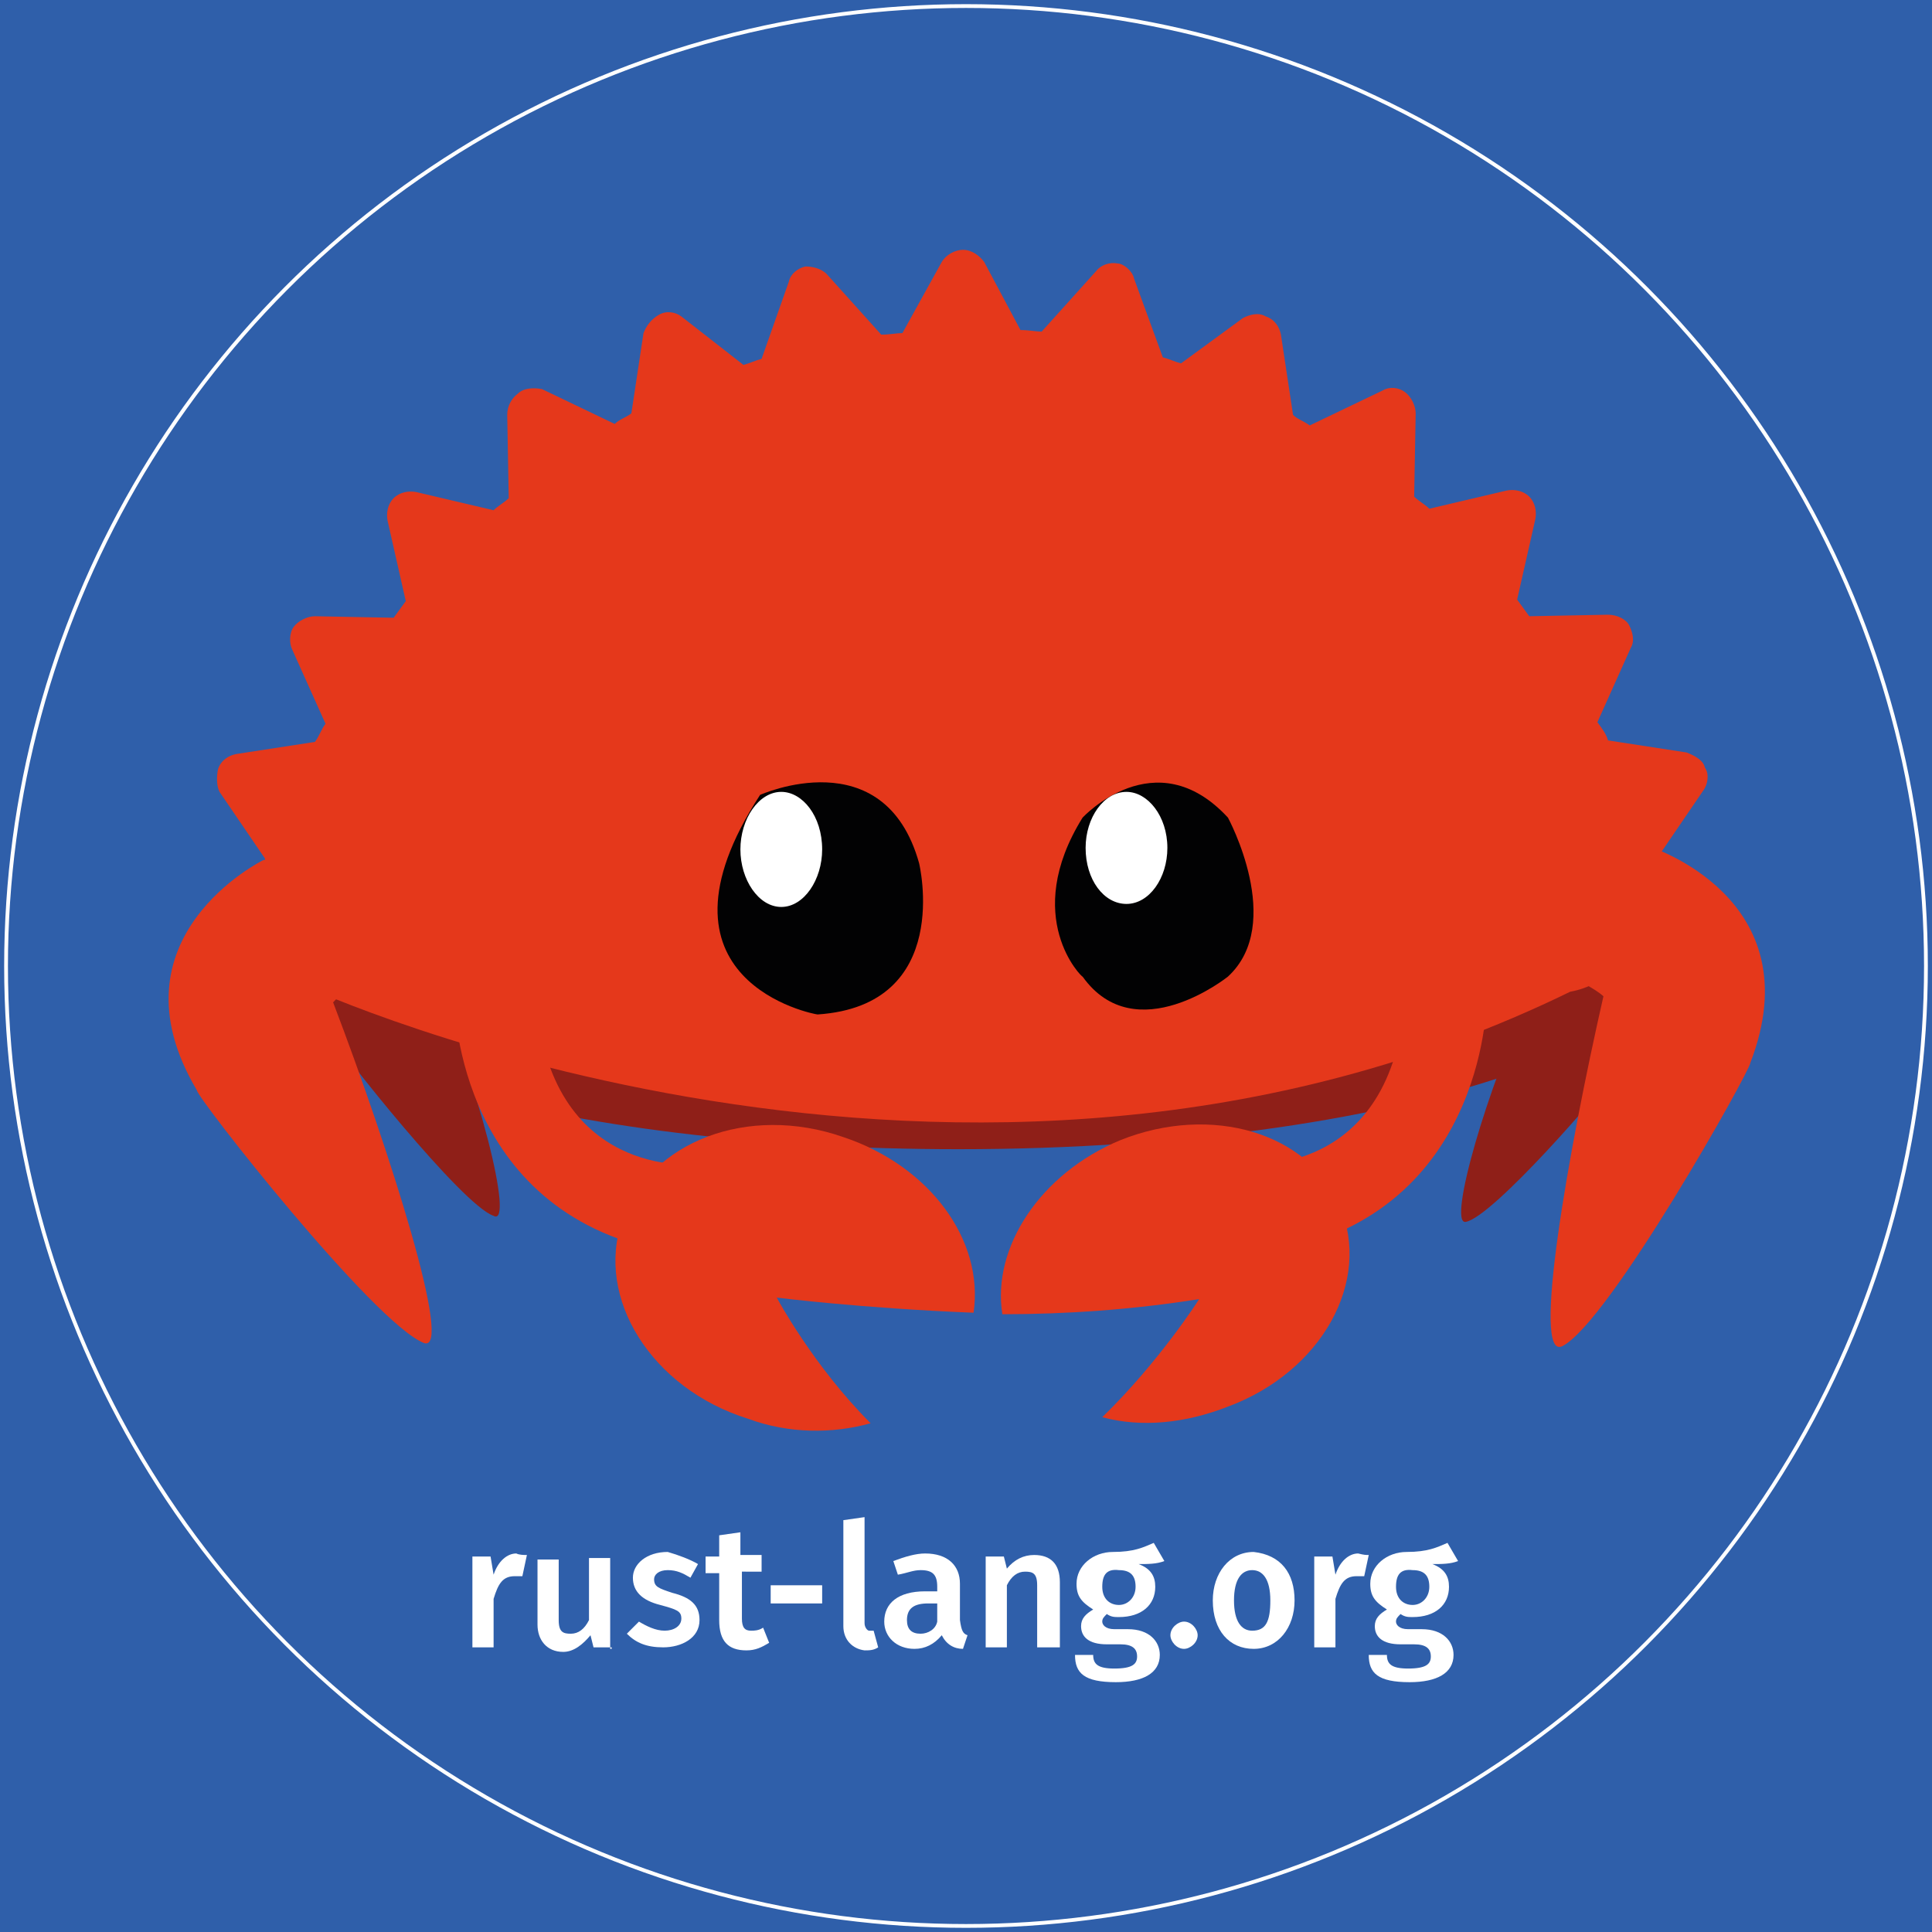 <?xml version="1.0" encoding="utf-8"?>
<!-- Generator: Adobe Illustrator 22.0.0, SVG Export Plug-In . SVG Version: 6.00 Build 0)  -->
<svg version="1.1" id="Camada_1" xmlns="http://www.w3.org/2000/svg" xmlns:xlink="http://www.w3.org/1999/xlink" x="0px" y="0px"
	 viewBox="0 0 127.6 127.6" style="enable-background:new 0 0 127.6 127.6;" xml:space="preserve">
<style type="text/css">
	.st0{fill:#2F5FAA;}
	.st1{fill:none;stroke:#FFFFFF;stroke-width:0.25;stroke-miterlimit:10;}
	.st2{fill:#8F1F18;}
	.st3{fill:#E3381B;}
	.st4{fill:#E5381B;}
	.st5{fill:#020203;}
	.st6{fill:#FFFFFF;}
</style>
<g id="hackground">
	<rect x="-0.9" y="-0.8" class="st0" width="129.3" height="129.2"/>
</g>
<g id="frame">
	<circle class="st1" cx="63.8" cy="63.8" r="63.4"/>
</g>
<g>
	<g>
		<path class="st2" d="M63.3,45.7c-13.1,0-25,1.6-33.9,4.1v22c8.9,2.6,20.8,4.1,33.9,4.1c15,0,28.4-2,37.4-5.3V51
			C91.7,47.8,78.3,45.7,63.3,45.7z"/>
		<path class="st2" d="M101.2,65.5c-0.4-1.1-0.4-2.5-0.1-3.7c0.5-2.3,2.2-3.6,3.7-2.9c0.4,0.1,0.7,0.4,1,0.8c0,0,0,0,0.1,0
			c0,0,4.4,5.3,0.3,11.6c-0.1,0.4-7.6,9.1-9.4,9.4C95.6,80.9,98.2,71.8,101.2,65.5z"/>
		<path class="st2" d="M28.4,64.4c0.5-1,0.7-2.3,0.4-3.7c-0.5-2.5-2.3-4.1-4.1-3.7c-0.4,0.1-0.8,0.3-1.2,0.5c0,0,0,0-0.1,0
			c0,0-5.6,4.2-1.2,11.3c0.1,0.4,8.3,10.8,10.4,11.5C34,81.1,31.6,71.4,28.4,64.4z"/>
		<path class="st3" d="M20.7,65.1L20.7,65.1L20.7,65.1z"/>
		<path class="st4" d="M109.8,57.6c-0.1-0.3-0.1-0.5-0.3-1l3-4.4c0.3-0.4,0.4-1.1,0.1-1.5c-0.1-0.5-0.7-0.8-1.2-1l-5.2-0.8
			c-0.1-0.4-0.4-0.8-0.7-1.2l2.2-4.9c0.3-0.5,0.1-1.1-0.1-1.5s-0.8-0.7-1.4-0.7l-5.2,0.1c-0.3-0.4-0.5-0.7-0.8-1.1l1.2-5.3
			c0.1-0.5,0-1.1-0.4-1.5s-1-0.5-1.5-0.4l-5.1,1.2c-0.3-0.3-0.7-0.5-1-0.8l0.1-5.5c0-0.5-0.3-1.1-0.7-1.4c-0.4-0.3-1-0.4-1.5-0.1
			l-4.8,2.3c-0.4-0.3-0.8-0.4-1.1-0.7l-0.8-5.3c-0.1-0.5-0.4-1-1-1.2c-0.5-0.3-1.1-0.1-1.5,0.1l-4.1,3c-0.4-0.1-0.8-0.3-1.2-0.4
			l-1.9-5.2c-0.1-0.5-0.7-1-1.1-1c-0.5-0.1-1.1,0.1-1.4,0.5l-3.6,4c-0.4,0-0.8-0.1-1.4-0.1L65,17.3c-0.3-0.4-0.8-0.8-1.4-0.8
			c-0.5,0-1.1,0.3-1.4,0.8L59.6,22c-0.4,0-0.8,0.1-1.4,0.1l-3.6-4c-0.4-0.4-1-0.5-1.4-0.5c-0.5,0.1-1,0.5-1.1,1l-1.8,5.1
			c-0.4,0.1-0.8,0.3-1.2,0.4L45,20.9c-0.4-0.3-1-0.4-1.5-0.1c-0.5,0.3-0.8,0.7-1,1.2l-0.8,5.3c-0.4,0.3-0.8,0.4-1.1,0.7l-4.8-2.3
			c-0.5-0.1-1.2-0.1-1.6,0.3c-0.4,0.3-0.7,0.8-0.7,1.4l0.1,5.5c-0.3,0.3-0.7,0.5-1,0.8l-5.1-1.2c-0.5-0.1-1.1,0-1.5,0.4
			c-0.4,0.4-0.5,1-0.4,1.5l1.2,5.3c-0.3,0.4-0.5,0.7-0.8,1.1l-5.2-0.1c-0.5,0-1.1,0.3-1.4,0.7c-0.3,0.4-0.3,1.1-0.1,1.5l2.2,4.9
			c-0.3,0.4-0.4,0.8-0.7,1.2l-5.2,0.8c-0.5,0.1-1,0.4-1.2,1c-0.1,0.5-0.1,1.1,0.1,1.5l3,4.4c0,0.1,0,0.1-0.1,0.3l-1.6,1.8l4.5,6.4
			c0,0,43.3,19.9,83.4,0.3C108.7,64.6,109.8,57.6,109.8,57.6z"/>
		<g>
			<path class="st5" d="M71.5,54c0,0,4.8-5.2,9.6,0c0,0,3.8,7,0,10.5c0,0-6.1,4.9-9.6,0C71.5,64.6,67.4,60.6,71.5,54z"/>
			<path class="st6" d="M77.1,56c0,2-1.2,3.7-2.7,3.7c-1.5,0-2.7-1.6-2.7-3.7c0-2,1.2-3.7,2.7-3.7C75.8,52.3,77.1,53.9,77.1,56z"/>
		</g>
		<g>
			<path class="st5" d="M50.2,52.5c0,0,8.2-3.7,10.5,4.5c0,0,2.3,9.4-6.7,10C53.8,67,42.2,64.8,50.2,52.5z"/>
			<path class="st6" d="M54.3,56.1c0,2-1.2,3.8-2.7,3.8s-2.7-1.8-2.7-3.8s1.2-3.8,2.7-3.8C53,52.3,54.3,53.9,54.3,56.1z"/>
		</g>
		<path class="st4" d="M22,66.2c1.1-1.2,3.7-2.7,3.6-4.6c-0.4-3.3-3.1-5.7-6.1-5.5c-0.8,0.1-1.5,0.3-2,0.7h-0.1
			c0,0-10.4,5.1-4.4,15.2c0,0.5,11.7,15.4,15,16.7C30,89.4,25.7,75.9,22,66.2z"/>
		<path class="st4" d="M105.9,65.8c-1.2-1.1-4.6-2-4.6-4c-0.1-3.4,2.2-6.1,5.3-6.3c0.8,0,1.5,0.1,2.2,0.4h0.1c0,0,10.9,3.4,6.7,14.3
			c0,0.5-9.3,17.1-12.4,18.7C101.1,90,103.6,75.9,105.9,65.8z"/>
		<path class="st4" d="M30,65.8c0,0-0.1,13.7,13.2,16.7l2.7-5.6c0,0-9.7,1-10.5-11.1H30z"/>
		<path class="st4" d="M98.2,65.8c0,0,0.1,13.7-13.2,16.7l-2.7-5.6c0,0,9.7,1,10.5-11.1H98.2z"/>
		<path class="st4" d="M88.5,79.7c-2-4.9-8.5-6.8-14.5-4.4c-5.3,2.2-8.5,7.1-7.8,11.5c4.2,0,8.6-0.3,13-1c0,0-2.6,4.1-6.4,7.8
			c2.6,0.7,5.5,0.4,8.3-0.7C87.3,90.6,90.6,84.6,88.5,79.7z"/>
		<path class="st4" d="M51.3,85.7c0,0,5.5,0.7,13,1c0.7-4.8-2.9-9.7-8.6-11.6c-6.3-2.2-12.8,0.3-14.6,5.5
			c-1.8,5.1,1.9,11.1,8.3,13.1c2.7,1,5.6,1,8.1,0.3C53.7,90.2,51.3,85.7,51.3,85.7z"/>
	</g>
	<g>
		<path class="st6" d="M34.8,102.7l-0.3,1.4c-0.2,0-0.3,0-0.5,0c-0.8,0-1.1,0.5-1.4,1.5v3.2h-1.4v-6h1.2l0.2,1.2
			c0.3-0.9,0.9-1.4,1.5-1.4C34.3,102.7,34.6,102.7,34.8,102.7z"/>
		<path class="st6" d="M40.4,108.8h-1.2L39,108c-0.5,0.6-1.1,1.1-1.8,1.1c-1.1,0-1.7-0.8-1.7-1.8V103h1.4v4c0,0.8,0.3,0.9,0.8,0.9
			c0.5,0,0.9-0.3,1.2-0.9v-4.1h1.4v6H40.4z"/>
		<path class="st6" d="M46.1,103.3l-0.5,0.9c-0.5-0.3-0.9-0.5-1.5-0.5c-0.6,0-0.9,0.3-0.9,0.6c0,0.5,0.3,0.6,1.2,0.9
			c1.2,0.3,1.8,0.8,1.8,1.8c0,1.2-1.2,1.8-2.4,1.8c-1.1,0-1.8-0.3-2.4-0.9l0.8-0.8c0.5,0.3,1.1,0.6,1.7,0.6c0.6,0,1.1-0.3,1.1-0.8
			s-0.3-0.6-1.4-0.9c-1.2-0.3-1.8-0.9-1.8-1.8c0-0.9,0.9-1.7,2.3-1.7C44.8,102.7,45.6,103,46.1,103.3z"/>
		<path class="st6" d="M50.8,108.5c-0.5,0.3-0.9,0.5-1.5,0.5c-1.2,0-1.8-0.6-1.8-2v-3.1h-0.9v-1.1h0.9v-1.4l1.4-0.2v1.5h1.4l0,1.1
			H49v3.1c0,0.6,0.2,0.8,0.6,0.8c0.2,0,0.5,0,0.8-0.2L50.8,108.5z"/>
		<path class="st6" d="M50.9,104.7h3.4v1.2h-3.4V104.7z"/>
		<path class="st6" d="M55.7,107.4v-7l1.4-0.2v7c0,0.3,0.2,0.5,0.3,0.5c0.2,0,0.3,0,0.3,0l0.3,1.1c-0.3,0.2-0.6,0.2-0.9,0.2
			C56.3,108.9,55.7,108.3,55.7,107.4z"/>
		<path class="st6" d="M63.9,108l-0.3,0.9c-0.6,0-1.1-0.3-1.4-0.9c-0.5,0.6-1.1,0.9-1.8,0.9c-1.2,0-2-0.8-2-1.8c0-1.2,0.9-2,2.7-2
			h0.8v-0.3c0-0.8-0.3-1.1-1.1-1.1c-0.5,0-0.9,0.2-1.5,0.3l-0.3-0.9c0.8-0.3,1.5-0.5,2.1-0.5c1.5,0,2.3,0.8,2.3,2v2.4
			C63.5,107.7,63.6,107.9,63.9,108z M61.9,107.1v-1.2h-0.6c-0.9,0-1.4,0.3-1.4,1.1c0,0.6,0.3,0.9,0.9,0.9
			C61.3,107.9,61.8,107.6,61.9,107.1z"/>
		<path class="st6" d="M70,104.5v4.3h-1.5v-4.1c0-0.8-0.3-0.9-0.8-0.9c-0.5,0-0.9,0.3-1.2,0.9v4.1h-1.4v-6h1.2l0.2,0.8
			c0.5-0.6,1.1-0.9,1.8-0.9C69.4,102.7,70,103.3,70,104.5z"/>
		<path class="st6" d="M76.9,103.1c-0.5,0.2-1.1,0.2-1.7,0.2c0.8,0.3,1.1,0.8,1.1,1.5c0,1.2-0.9,2-2.4,2c-0.3,0-0.5,0-0.8-0.2
			c-0.2,0.2-0.3,0.3-0.3,0.5c0,0.2,0.2,0.5,0.8,0.5h0.9c1.4,0,2.1,0.8,2.1,1.7c0,1.2-1.1,1.8-2.9,1.8c-2.1,0-2.7-0.6-2.7-1.8h1.2
			c0,0.6,0.3,0.9,1.4,0.9c1.2,0,1.5-0.3,1.5-0.8s-0.3-0.8-1.1-0.8h-0.9c-1.2,0-1.7-0.5-1.7-1.2c0-0.5,0.3-0.8,0.8-1.1
			c-0.8-0.5-1.1-0.9-1.1-1.7c0-1.2,1.1-2.1,2.4-2.1c1.4,0,2-0.3,2.7-0.6L76.9,103.1z M72.8,104.8c0,0.8,0.5,1.2,1.1,1.2
			c0.6,0,1.1-0.5,1.1-1.2s-0.3-1.1-1.1-1.1C73.1,103.6,72.8,104,72.8,104.8z"/>
		<path class="st6" d="M79.1,108c0,0.5-0.5,0.9-0.9,0.9c-0.5,0-0.9-0.5-0.9-0.9c0-0.5,0.5-0.9,0.9-0.9
			C78.7,107.1,79.1,107.6,79.1,108z"/>
		<path class="st6" d="M85.5,105.7c0,1.8-1.1,3.2-2.7,3.2s-2.7-1.2-2.7-3.2c0-1.8,1.1-3.2,2.7-3.2C84.6,102.7,85.5,103.9,85.5,105.7
			z M81.5,105.7c0,1.4,0.5,2,1.2,2c0.9,0,1.2-0.6,1.2-2c0-1.4-0.5-2-1.2-2C82,103.7,81.5,104.3,81.5,105.7z"/>
		<path class="st6" d="M90.4,102.7l-0.3,1.4c-0.2,0-0.3,0-0.5,0c-0.8,0-1.1,0.5-1.4,1.5v3.2h-1.4v-6h1.2l0.2,1.2
			c0.3-0.9,0.9-1.4,1.5-1.4C90.1,102.7,90.2,102.7,90.4,102.7z"/>
		<path class="st6" d="M96.3,103.1c-0.5,0.2-1.1,0.2-1.7,0.2c0.8,0.3,1.1,0.8,1.1,1.5c0,1.2-0.9,2-2.4,2c-0.3,0-0.5,0-0.8-0.2
			c-0.2,0.2-0.3,0.3-0.3,0.5c0,0.2,0.2,0.5,0.8,0.5h0.9c1.4,0,2.1,0.8,2.1,1.7c0,1.2-1.1,1.8-2.9,1.8c-2.1,0-2.7-0.6-2.7-1.8h1.2
			c0,0.6,0.3,0.9,1.4,0.9c1.2,0,1.5-0.3,1.5-0.8s-0.3-0.8-1.1-0.8h-0.9c-1.2,0-1.7-0.5-1.7-1.2c0-0.5,0.3-0.8,0.8-1.1
			c-0.8-0.5-1.1-0.9-1.1-1.7c0-1.2,1.1-2.1,2.4-2.1c1.4,0,2-0.3,2.7-0.6L96.3,103.1z M92.2,104.8c0,0.8,0.5,1.2,1.1,1.2
			c0.6,0,1.1-0.5,1.1-1.2s-0.3-1.1-1.1-1.1C92.5,103.6,92.2,104,92.2,104.8z"/>
	</g>
</g>
</svg>
